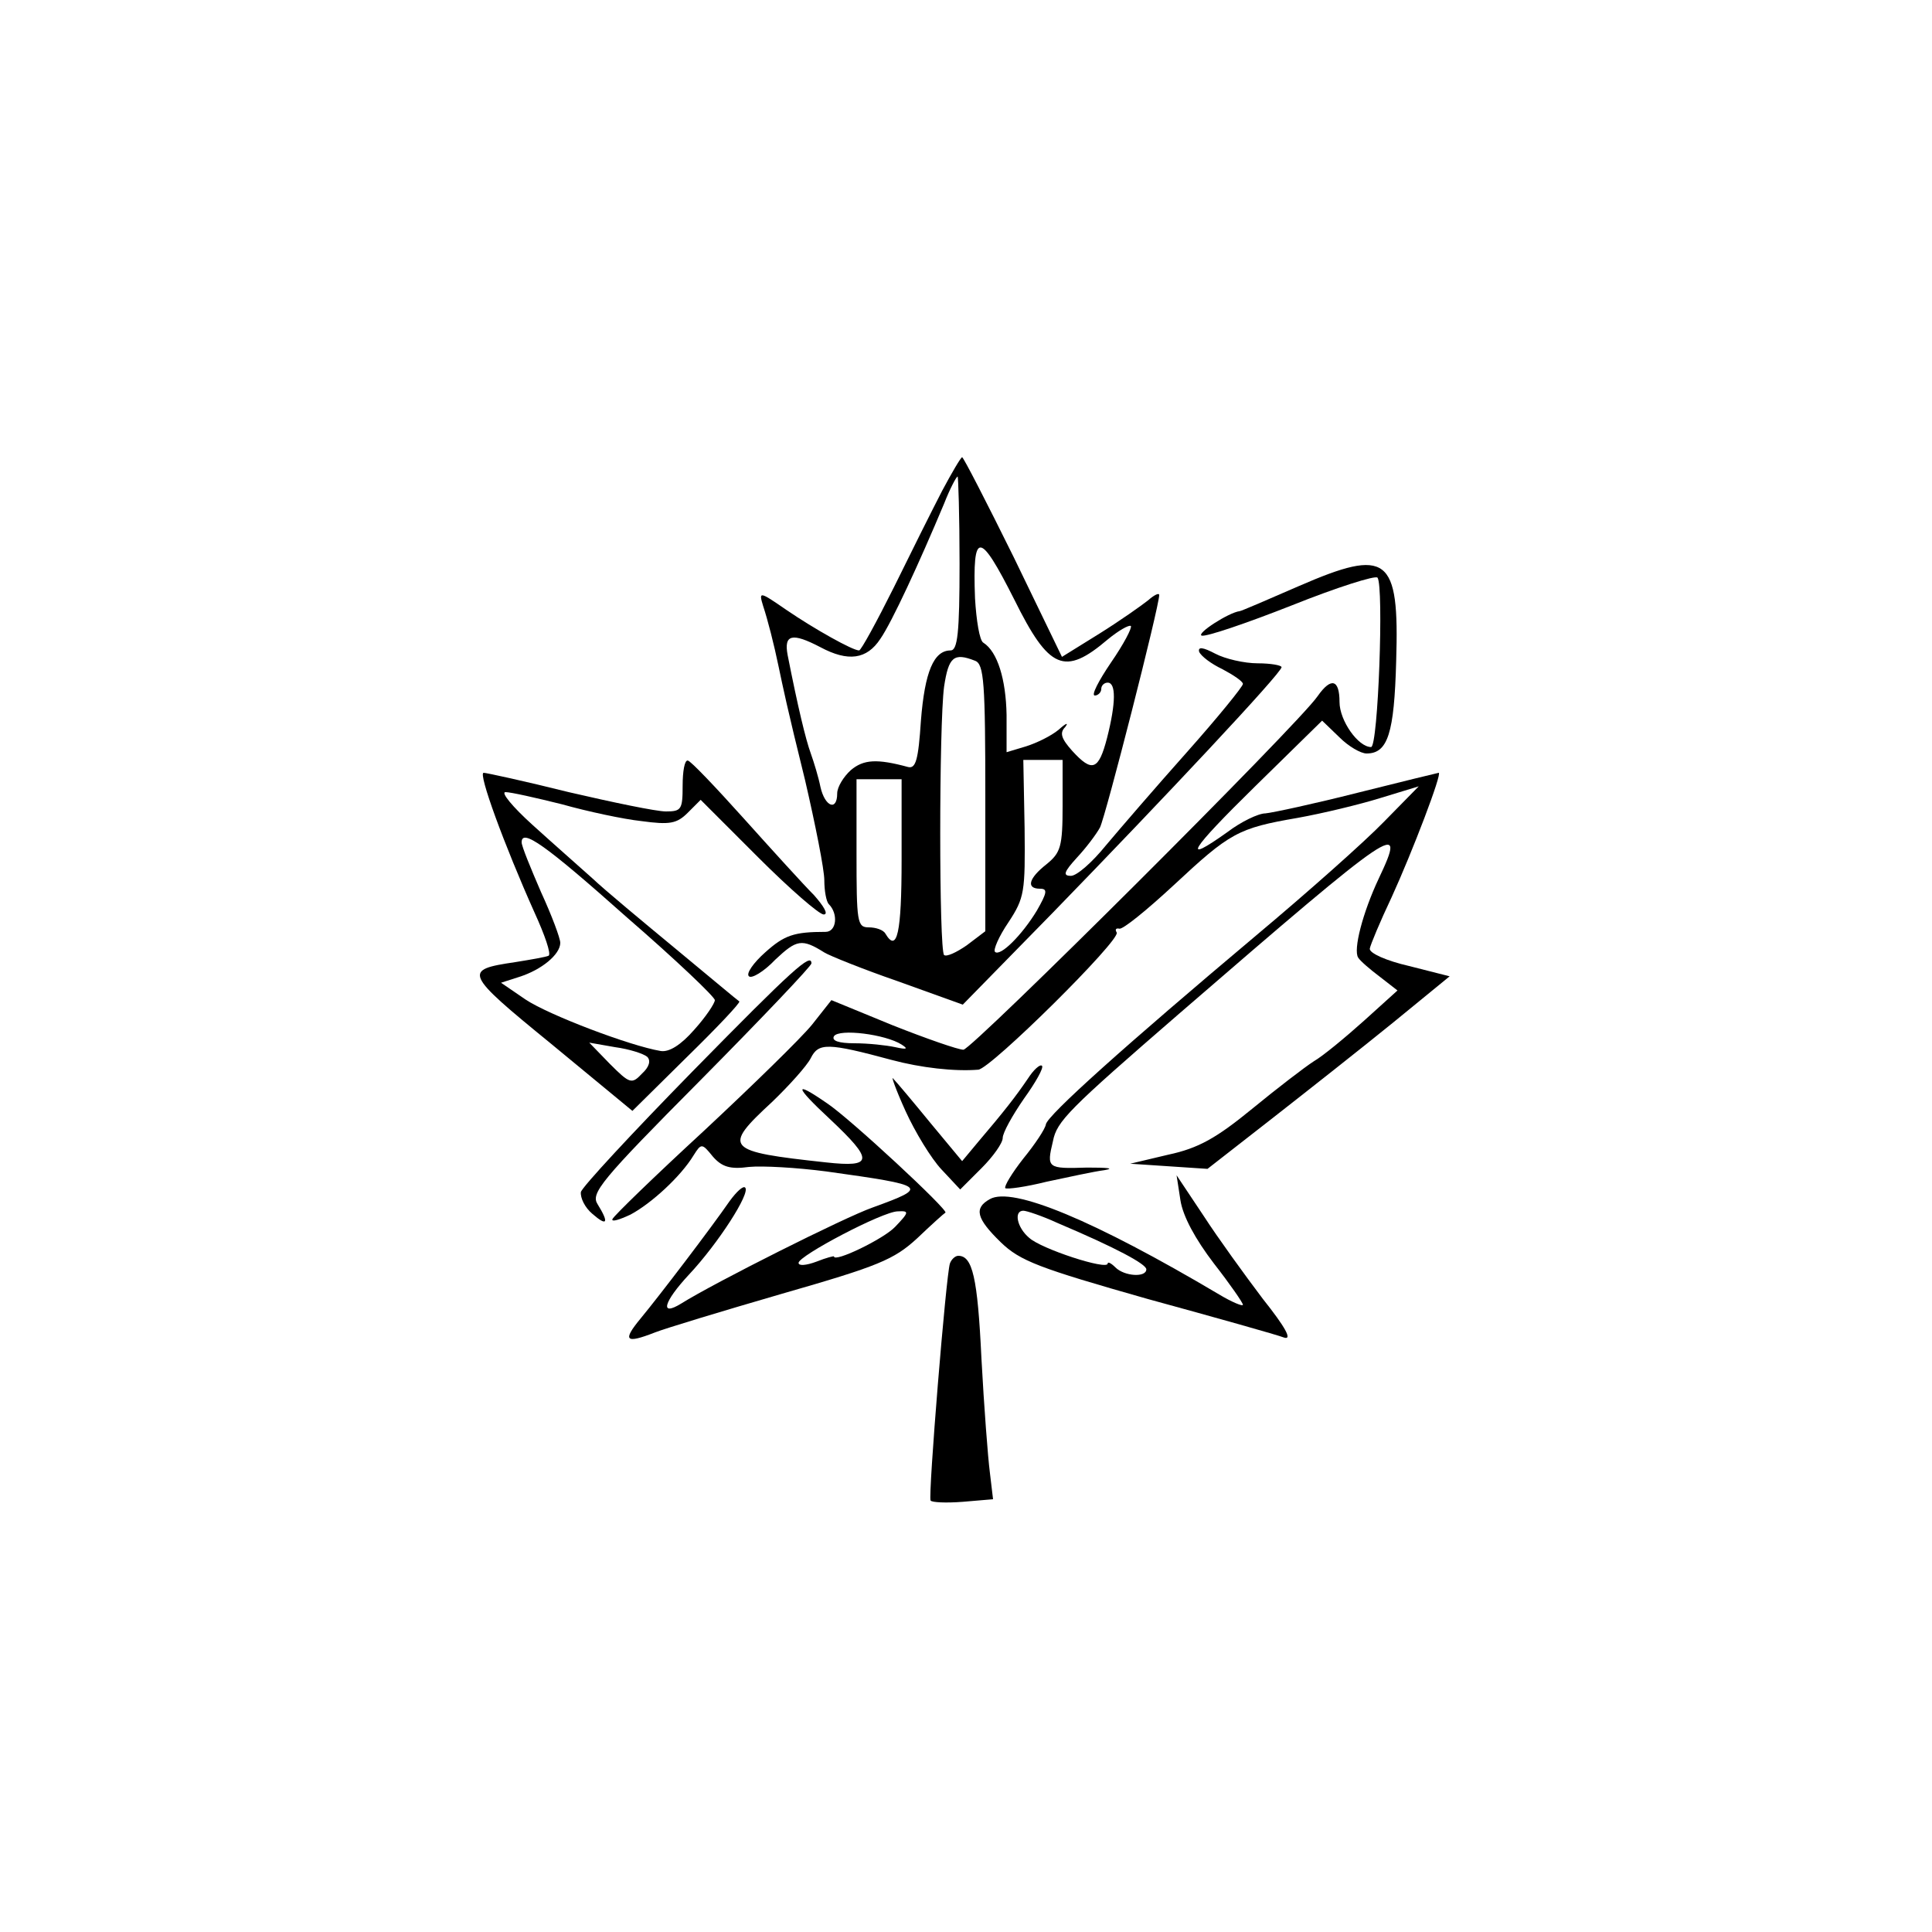 <?xml version="1.0" standalone="no"?>
<!DOCTYPE svg PUBLIC "-//W3C//DTD SVG 20010904//EN"
 "http://www.w3.org/TR/2001/REC-SVG-20010904/DTD/svg10.dtd">
<svg version="1.0" xmlns="http://www.w3.org/2000/svg"
 width="300pt" height="300pt" viewBox="0 0 300 300"
 preserveAspectRatio="xMidYMid meet">
<g transform="translate(0,300) scale(0.1,-0.1)"
fill="#000000" stroke="none">
<path d="M1463 2238 c-15 -29 -49 -97 -75 -150 -27 -54 -51 -98 -54 -98 -10 0
-69 33 -113 63 -42 29 -43 29 -36 6 7 -21 17 -60 24 -94 7 -33 13 -63 41 -176
16 -69 30 -139 30 -156 0 -16 3 -33 7 -37 15 -15 12 -43 -5 -43 -49 0 -64 -5
-94 -32 -18 -16 -30 -33 -25 -37 4 -4 23 7 41 26 33 31 41 33 76 11 8 -5 60
-26 115 -45 l100 -36 140 143 c173 178 355 372 355 381 0 3 -17 6 -37 6 -21 0
-51 7 -66 15 -19 10 -27 11 -25 3 3 -7 19 -19 36 -27 17 -9 32 -19 32 -23 0
-4 -39 -52 -87 -106 -49 -55 -105 -120 -126 -145 -21 -26 -45 -47 -54 -47 -13
0 -11 6 9 28 14 15 30 36 36 47 9 18 92 343 92 361 0 4 -8 0 -17 -8 -10 -8
-44 -32 -76 -52 l-58 -36 -75 155 c-42 85 -78 155 -80 155 -2 0 -16 -24 -31
-52z m27 -113 c0 -108 -3 -135 -14 -135 -26 0 -40 -33 -46 -109 -4 -61 -8 -75
-20 -72 -48 13 -69 12 -89 -5 -11 -10 -21 -26 -21 -36 0 -28 -19 -21 -26 10
-3 15 -10 38 -15 52 -8 22 -20 72 -36 153 -6 32 7 35 51 12 43 -23 72 -19 93
13 18 26 60 117 99 210 9 23 19 42 21 42 1 0 3 -61 3 -135z m85 -56 c54 -109
78 -119 145 -62 17 14 33 23 36 21 2 -3 -11 -28 -31 -57 -19 -28 -31 -51 -25
-51 5 0 10 5 10 10 0 6 5 10 10 10 13 0 13 -31 -1 -86 -13 -50 -23 -54 -54
-20 -17 19 -20 28 -11 37 6 8 1 6 -10 -4 -12 -10 -35 -21 -51 -26 l-30 -9 0
58 c-1 55 -14 98 -36 112 -6 3 -11 35 -13 69 -4 106 7 105 61 -2z m-61 -95
c14 -5 16 -34 16 -213 l0 -207 -29 -22 c-16 -11 -31 -18 -35 -15 -8 8 -8 357
0 417 7 46 15 53 48 40z m136 -225 c0 -64 -3 -73 -25 -91 -28 -22 -32 -38 -10
-38 12 0 11 -6 -5 -34 -23 -38 -57 -72 -65 -64 -3 3 6 24 21 46 25 38 26 47
25 146 l-2 106 30 0 31 0 0 -71z m-250 -84 c0 -114 -7 -145 -25 -115 -3 6 -15
10 -26 10 -18 0 -19 8 -19 115 l0 115 35 0 35 0 0 -125z"/>
<path d="M2017 2090 c-48 -21 -90 -39 -92 -39 -17 -2 -68 -35 -59 -38 7 -2 69
19 140 47 70 28 130 47 133 43 10 -13 1 -263 -10 -263 -20 0 -49 41 -49 70 0
35 -13 39 -34 9 -30 -44 -537 -549 -550 -549 -8 0 -57 17 -110 38 l-95 39 -30
-38 c-17 -21 -93 -95 -168 -165 -76 -70 -140 -132 -142 -137 -2 -5 11 -1 28 7
32 17 78 59 98 92 12 19 13 19 30 -2 14 -16 27 -20 56 -16 21 2 74 -1 120 -7
158 -22 160 -24 72 -56 -43 -15 -246 -117 -297 -149 -34 -21 -28 2 12 45 45
48 96 127 87 135 -3 3 -13 -6 -24 -21 -29 -42 -109 -147 -138 -182 -29 -35
-24 -40 22 -22 15 6 104 33 197 60 150 43 174 53 210 86 22 21 42 39 44 40 6
3 -149 147 -184 170 -52 36 -51 27 5 -25 68 -64 67 -75 -6 -67 -157 17 -162
22 -84 94 26 25 54 56 60 68 12 24 26 24 126 -3 45 -12 97 -18 134 -15 19 1
222 202 215 213 -3 5 -1 7 4 6 5 -2 43 29 84 67 88 82 100 89 193 105 39 7 97
21 129 31 l59 18 -54 -55 c-30 -31 -119 -110 -199 -177 -201 -169 -324 -279
-326 -293 -1 -7 -17 -31 -35 -53 -18 -23 -30 -43 -28 -46 3 -2 32 2 64 10 33
7 74 16 90 18 17 3 4 4 -27 4 -62 -2 -63 -1 -53 41 6 31 24 49 196 198 340
294 354 303 310 210 -25 -53 -40 -111 -32 -123 3 -5 18 -18 34 -30 l27 -21
-52 -47 c-29 -26 -64 -55 -78 -63 -14 -9 -57 -42 -96 -74 -55 -45 -83 -61
-130 -71 l-59 -14 60 -4 60 -4 100 78 c55 43 140 110 188 149 l88 72 -63 16
c-35 8 -62 20 -61 27 1 6 16 42 34 80 32 70 79 193 73 193 -1 0 -58 -14 -126
-31 -67 -17 -132 -31 -143 -32 -11 0 -38 -13 -59 -29 -73 -52 -59 -29 44 72
l103 101 27 -26 c14 -14 33 -25 42 -25 33 0 43 31 46 144 5 162 -13 176 -151
116z m-617 -712 c11 -7 8 -8 -10 -4 -14 3 -42 6 -63 6 -25 0 -36 4 -32 11 8
12 80 3 105 -13z m-10 -283 c-18 -19 -95 -56 -95 -46 0 1 -12 -2 -27 -8 -16
-6 -28 -7 -28 -2 0 11 131 80 154 80 18 1 18 -1 -4 -24z"/>
<path d="M1060 1780 c0 -37 -2 -40 -26 -40 -15 0 -82 14 -151 30 -68 17 -128
30 -132 30 -9 0 32 -112 79 -217 16 -35 26 -64 22 -67 -4 -2 -27 -6 -52 -10
-81 -12 -80 -16 56 -127 l126 -104 85 84 c46 45 83 84 81 86 -2 1 -46 38 -98
81 -52 43 -111 92 -130 110 -19 17 -61 54 -93 83 -31 28 -50 51 -42 51 8 0 48
-9 88 -19 39 -11 95 -23 123 -26 44 -6 55 -4 72 13 l20 20 89 -89 c49 -49 95
-89 102 -89 8 0 0 13 -15 30 -16 16 -65 70 -109 119 -44 49 -83 90 -87 90 -5
1 -8 -17 -8 -39z m-86 -205 c75 -65 136 -123 136 -128 0 -5 -14 -26 -32 -46
-21 -24 -39 -35 -52 -33 -48 8 -174 56 -210 80 l-38 26 28 9 c35 11 64 35 64
53 0 7 -13 42 -30 79 -16 37 -30 71 -30 77 0 22 36 -3 164 -117z m31 -216 c6
-6 3 -16 -8 -26 -16 -17 -19 -16 -50 15 l-32 33 40 -7 c22 -3 44 -10 50 -15z"/>
<path d="M1075 1336 c-93 -95 -171 -179 -173 -187 -1 -9 6 -24 18 -34 23 -20
26 -14 8 15 -11 17 4 36 160 193 95 96 172 177 172 181 0 17 -28 -8 -185 -168z"/>
<path d="M1596 1325 c-19 -28 -37 -51 -77 -98 l-25 -30 -49 59 c-27 33 -53 64
-58 69 -4 6 4 -17 19 -50 15 -33 40 -74 56 -91 l29 -31 33 33 c18 18 33 39 33
47 0 8 15 35 33 61 18 25 31 48 28 51 -3 3 -13 -6 -22 -20z"/>
<path d="M1833 1136 c4 -25 23 -60 52 -98 25 -32 45 -61 45 -64 0 -3 -17 4
-37 16 -194 115 -321 168 -356 148 -25 -14 -21 -30 17 -67 30 -29 59 -40 228
-88 106 -29 202 -56 212 -60 13 -4 2 16 -33 60 -28 37 -70 95 -92 129 l-42 63
6 -39z m-191 -35 c92 -39 138 -64 138 -72 0 -13 -34 -11 -48 3 -7 7 -12 9 -12
6 0 -11 -104 23 -122 40 -19 16 -24 42 -9 42 5 0 29 -8 53 -19z"/>
<path d="M1475 1038 c-6 -18 -34 -361 -30 -368 2 -3 24 -4 50 -2 l47 4 -5 42
c-3 23 -9 102 -13 176 -6 127 -14 160 -36 160 -5 0 -11 -6 -13 -12z"/>
</g>
</svg>
